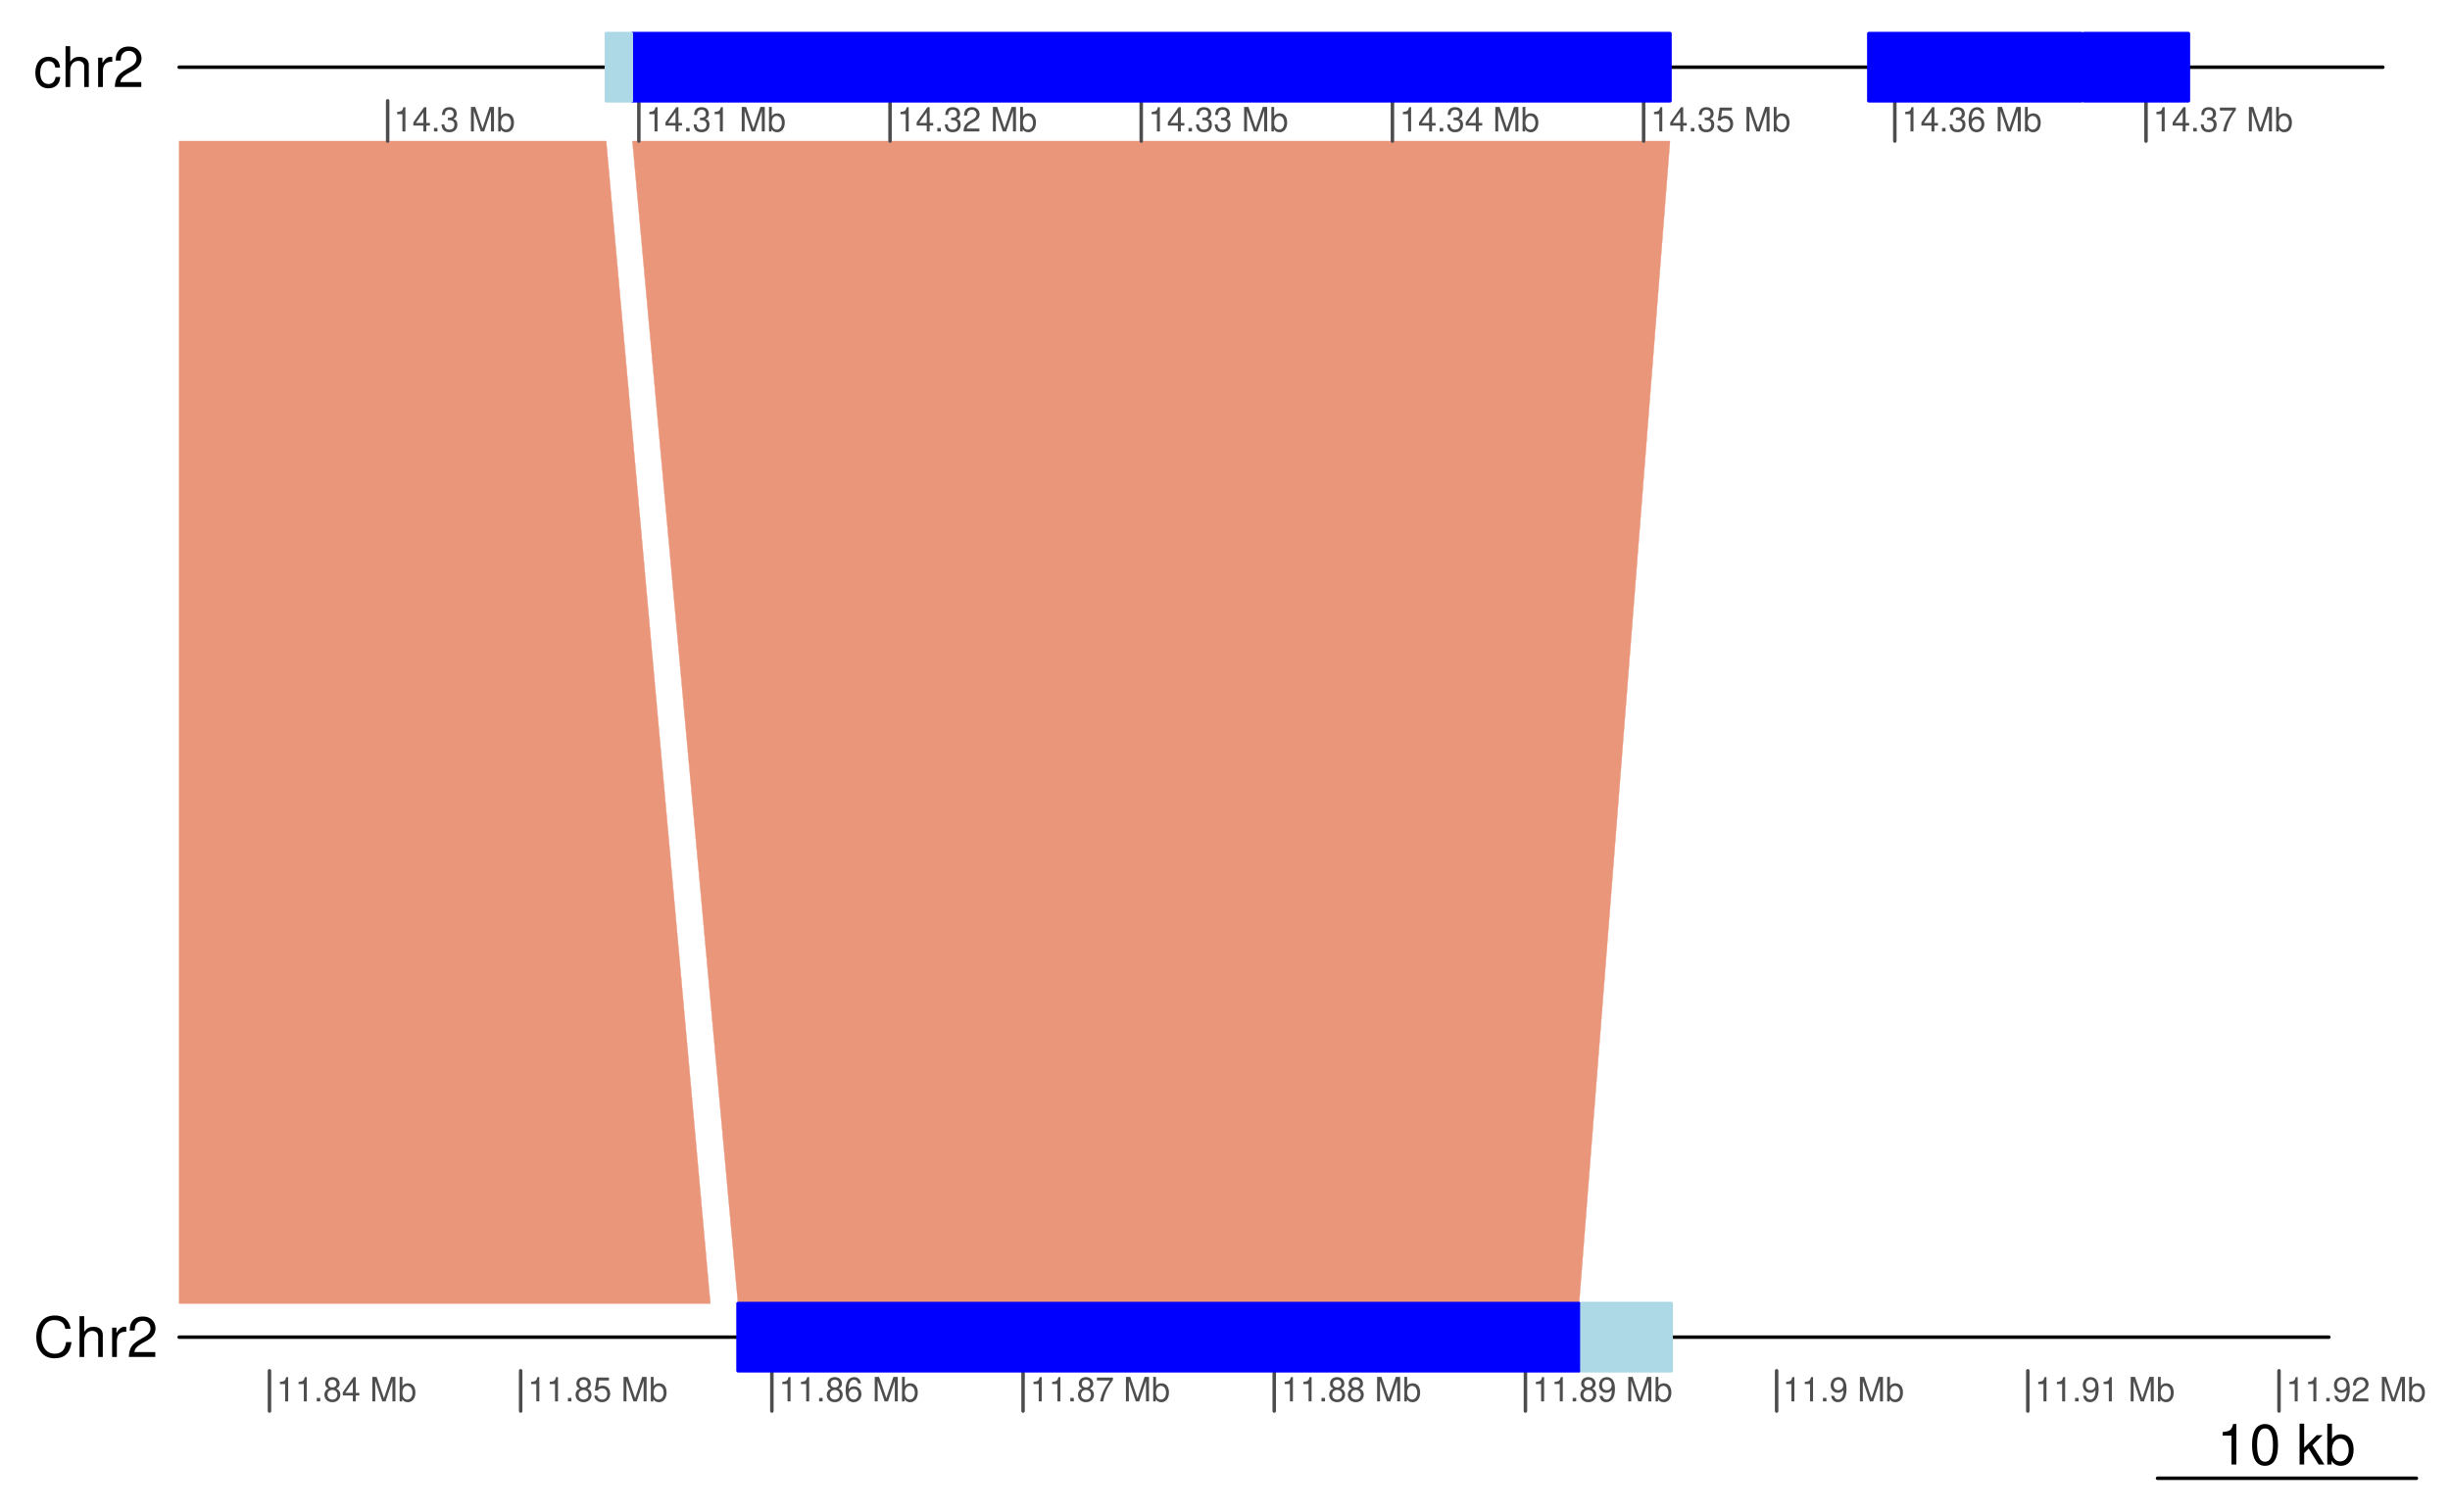 <?xml version="1.0" encoding="UTF-8"?>
<svg xmlns="http://www.w3.org/2000/svg" xmlns:xlink="http://www.w3.org/1999/xlink" width="525pt" height="324pt" viewBox="0 0 525 324" version="1.1">
<defs>
<g>
<symbol overflow="visible" id="glyph0-0">
<path style="stroke:none;" d=""/>
</symbol>
<symbol overflow="visible" id="glyph0-1">
<path style="stroke:none;" d="M 3.109 -6.188 L 3.109 0 L 4.156 0 L 4.156 -8.672 L 3.469 -8.672 C 3.094 -7.344 2.859 -7.156 1.219 -6.953 L 1.219 -6.188 Z M 3.109 -6.188 "/>
</symbol>
<symbol overflow="visible" id="glyph0-2">
<path style="stroke:none;" d="M 3.297 -8.672 C 2.516 -8.672 1.781 -8.312 1.344 -7.734 C 0.797 -6.953 0.516 -5.812 0.516 -4.203 C 0.516 -1.266 1.469 0.281 3.297 0.281 C 5.094 0.281 6.078 -1.266 6.078 -4.125 C 6.078 -5.812 5.812 -6.938 5.25 -7.734 C 4.812 -8.328 4.109 -8.672 3.297 -8.672 Z M 3.297 -7.734 C 4.438 -7.734 5 -6.578 5 -4.219 C 5 -1.75 4.453 -0.594 3.281 -0.594 C 2.156 -0.594 1.594 -1.797 1.594 -4.188 C 1.594 -6.578 2.156 -7.734 3.297 -7.734 Z M 3.297 -7.734 "/>
</symbol>
<symbol overflow="visible" id="glyph0-3">
<path style="stroke:none;" d=""/>
</symbol>
<symbol overflow="visible" id="glyph0-4">
<path style="stroke:none;" d="M 1.688 -8.75 L 0.703 -8.75 L 0.703 0 L 1.688 0 L 1.688 -2.453 L 2.656 -3.406 L 4.781 0 L 6.031 0 L 3.453 -4.109 L 5.641 -6.281 L 4.359 -6.281 L 1.688 -3.625 Z M 1.688 -8.75 "/>
</symbol>
<symbol overflow="visible" id="glyph0-5">
<path style="stroke:none;" d="M 0.641 -8.75 L 0.641 0 L 1.547 0 L 1.547 -0.797 C 2.031 -0.078 2.656 0.281 3.547 0.281 C 5.203 0.281 6.281 -1.078 6.281 -3.172 C 6.281 -5.203 5.25 -6.469 3.594 -6.469 C 2.719 -6.469 2.109 -6.141 1.641 -5.438 L 1.641 -8.75 Z M 3.391 -5.531 C 4.516 -5.531 5.234 -4.562 5.234 -3.062 C 5.234 -1.625 4.484 -0.656 3.391 -0.656 C 2.328 -0.656 1.641 -1.625 1.641 -3.094 C 1.641 -4.578 2.328 -5.531 3.391 -5.531 Z M 3.391 -5.531 "/>
</symbol>
<symbol overflow="visible" id="glyph0-6">
<path style="stroke:none;" d="M 5.656 -4.172 C 5.609 -4.781 5.469 -5.188 5.234 -5.531 C 4.797 -6.125 4.047 -6.469 3.172 -6.469 C 1.469 -6.469 0.375 -5.125 0.375 -3.031 C 0.375 -1.016 1.453 0.281 3.156 0.281 C 4.656 0.281 5.609 -0.625 5.719 -2.156 L 4.719 -2.156 C 4.547 -1.156 4.031 -0.641 3.188 -0.641 C 2.078 -0.641 1.422 -1.547 1.422 -3.031 C 1.422 -4.609 2.062 -5.547 3.156 -5.547 C 4 -5.547 4.531 -5.047 4.641 -4.172 Z M 5.656 -4.172 "/>
</symbol>
<symbol overflow="visible" id="glyph0-7">
<path style="stroke:none;" d="M 0.844 -8.75 L 0.844 0 L 1.844 0 L 1.844 -3.469 C 1.844 -4.75 2.516 -5.594 3.547 -5.594 C 3.875 -5.594 4.188 -5.5 4.422 -5.312 C 4.719 -5.094 4.844 -4.797 4.844 -4.359 L 4.844 0 L 5.828 0 L 5.828 -4.75 C 5.828 -5.812 5.078 -6.469 3.859 -6.469 C 2.969 -6.469 2.422 -6.188 1.844 -5.422 L 1.844 -8.75 Z M 0.844 -8.75 "/>
</symbol>
<symbol overflow="visible" id="glyph0-8">
<path style="stroke:none;" d="M 0.828 -6.281 L 0.828 0 L 1.844 0 L 1.844 -3.266 C 1.844 -4.781 2.469 -5.453 3.859 -5.406 L 3.859 -6.438 C 3.688 -6.453 3.594 -6.469 3.469 -6.469 C 2.812 -6.469 2.328 -6.078 1.75 -5.141 L 1.75 -6.281 Z M 0.828 -6.281 "/>
</symbol>
<symbol overflow="visible" id="glyph0-9">
<path style="stroke:none;" d="M 6.078 -1.047 L 1.594 -1.047 C 1.703 -1.766 2.094 -2.219 3.125 -2.859 L 4.328 -3.531 C 5.516 -4.188 6.125 -5.078 6.125 -6.141 C 6.125 -6.859 5.844 -7.531 5.344 -8 C 4.844 -8.453 4.219 -8.672 3.406 -8.672 C 2.328 -8.672 1.531 -8.297 1.062 -7.547 C 0.75 -7.094 0.625 -6.547 0.594 -5.672 L 1.656 -5.672 C 1.688 -6.266 1.766 -6.609 1.906 -6.906 C 2.188 -7.422 2.734 -7.75 3.375 -7.75 C 4.328 -7.75 5.047 -7.062 5.047 -6.125 C 5.047 -5.422 4.656 -4.828 3.906 -4.391 L 2.797 -3.75 C 1.016 -2.719 0.5 -1.906 0.406 -0.016 L 6.078 -0.016 Z M 6.078 -1.047 "/>
</symbol>
<symbol overflow="visible" id="glyph0-10">
<path style="stroke:none;" d="M 7.938 -6.031 C 7.594 -7.953 6.484 -8.891 4.578 -8.891 C 3.391 -8.891 2.453 -8.516 1.797 -7.797 C 1.016 -6.938 0.578 -5.688 0.578 -4.266 C 0.578 -2.828 1.016 -1.594 1.844 -0.75 C 2.516 -0.047 3.391 0.281 4.531 0.281 C 6.656 0.281 7.859 -0.875 8.125 -3.188 L 6.969 -3.188 C 6.875 -2.594 6.75 -2.188 6.578 -1.844 C 6.219 -1.109 5.469 -0.703 4.531 -0.703 C 2.797 -0.703 1.688 -2.094 1.688 -4.281 C 1.688 -6.531 2.734 -7.906 4.438 -7.906 C 5.141 -7.906 5.812 -7.703 6.172 -7.359 C 6.484 -7.062 6.672 -6.703 6.797 -6.031 Z M 7.938 -6.031 "/>
</symbol>
<symbol overflow="visible" id="glyph1-0">
<path style="stroke:none;" d=""/>
</symbol>
<symbol overflow="visible" id="glyph1-1">
<path style="stroke:none;" d="M 1.859 -3.703 L 1.859 0 L 2.5 0 L 2.5 -5.203 L 2.078 -5.203 C 1.859 -4.406 1.719 -4.297 0.734 -4.172 L 0.734 -3.703 Z M 1.859 -3.703 "/>
</symbol>
<symbol overflow="visible" id="glyph1-2">
<path style="stroke:none;" d="M 2.359 -1.266 L 2.359 0 L 2.984 0 L 2.984 -1.266 L 3.75 -1.266 L 3.75 -1.828 L 2.984 -1.828 L 2.984 -5.203 L 2.516 -5.203 L 0.203 -1.938 L 0.203 -1.266 Z M 2.359 -1.828 L 0.75 -1.828 L 2.359 -4.125 Z M 2.359 -1.828 "/>
</symbol>
<symbol overflow="visible" id="glyph1-3">
<path style="stroke:none;" d="M 1.375 -0.75 L 0.625 -0.75 L 0.625 0 L 1.375 0 Z M 1.375 -0.75 "/>
</symbol>
<symbol overflow="visible" id="glyph1-4">
<path style="stroke:none;" d="M 1.594 -2.406 L 1.938 -2.406 C 2.625 -2.406 3 -2.078 3 -1.453 C 3 -0.797 2.594 -0.391 1.938 -0.391 C 1.25 -0.391 0.906 -0.75 0.859 -1.516 L 0.234 -1.516 C 0.266 -1.094 0.328 -0.828 0.453 -0.594 C 0.719 -0.094 1.219 0.172 1.922 0.172 C 2.969 0.172 3.641 -0.469 3.641 -1.453 C 3.641 -2.125 3.391 -2.484 2.781 -2.688 C 3.25 -2.891 3.5 -3.25 3.5 -3.781 C 3.5 -4.672 2.906 -5.203 1.938 -5.203 C 0.906 -5.203 0.359 -4.625 0.344 -3.531 L 0.969 -3.531 C 0.984 -3.844 1.016 -4.031 1.094 -4.188 C 1.234 -4.484 1.547 -4.656 1.938 -4.656 C 2.5 -4.656 2.844 -4.312 2.844 -3.75 C 2.844 -3.391 2.719 -3.156 2.438 -3.047 C 2.266 -2.969 2.031 -2.938 1.594 -2.938 Z M 1.594 -2.406 "/>
</symbol>
<symbol overflow="visible" id="glyph1-5">
<path style="stroke:none;" d=""/>
</symbol>
<symbol overflow="visible" id="glyph1-6">
<path style="stroke:none;" d="M 3.375 0 L 4.844 -4.406 L 4.844 0 L 5.484 0 L 5.484 -5.25 L 4.547 -5.25 L 3.031 -0.672 L 1.469 -5.25 L 0.547 -5.25 L 0.547 0 L 1.172 0 L 1.172 -4.406 L 2.672 0 Z M 3.375 0 "/>
</symbol>
<symbol overflow="visible" id="glyph1-7">
<path style="stroke:none;" d="M 0.391 -5.25 L 0.391 0 L 0.922 0 L 0.922 -0.484 C 1.219 -0.047 1.594 0.172 2.125 0.172 C 3.125 0.172 3.766 -0.641 3.766 -1.906 C 3.766 -3.125 3.156 -3.875 2.156 -3.875 C 1.641 -3.875 1.266 -3.688 0.984 -3.266 L 0.984 -5.25 Z M 2.031 -3.328 C 2.703 -3.328 3.141 -2.734 3.141 -1.844 C 3.141 -0.984 2.688 -0.391 2.031 -0.391 C 1.391 -0.391 0.984 -0.969 0.984 -1.859 C 0.984 -2.75 1.391 -3.328 2.031 -3.328 Z M 2.031 -3.328 "/>
</symbol>
<symbol overflow="visible" id="glyph1-8">
<path style="stroke:none;" d="M 3.641 -0.625 L 0.953 -0.625 C 1.016 -1.062 1.25 -1.328 1.875 -1.719 L 2.594 -2.125 C 3.312 -2.516 3.688 -3.047 3.688 -3.688 C 3.688 -4.125 3.516 -4.531 3.203 -4.797 C 2.906 -5.078 2.531 -5.203 2.047 -5.203 C 1.391 -5.203 0.922 -4.984 0.641 -4.531 C 0.453 -4.25 0.375 -3.938 0.359 -3.406 L 1 -3.406 C 1.016 -3.766 1.062 -3.969 1.141 -4.141 C 1.312 -4.453 1.641 -4.656 2.031 -4.656 C 2.594 -4.656 3.031 -4.234 3.031 -3.672 C 3.031 -3.25 2.797 -2.891 2.344 -2.641 L 1.672 -2.25 C 0.609 -1.641 0.297 -1.141 0.25 0 L 3.641 0 Z M 3.641 -0.625 "/>
</symbol>
<symbol overflow="visible" id="glyph1-9">
<path style="stroke:none;" d="M 3.422 -5.109 L 0.797 -5.109 L 0.406 -2.328 L 1 -2.328 C 1.297 -2.672 1.531 -2.797 1.938 -2.797 C 2.625 -2.797 3.047 -2.328 3.047 -1.578 C 3.047 -0.844 2.625 -0.391 1.938 -0.391 C 1.375 -0.391 1.031 -0.672 0.891 -1.25 L 0.25 -1.25 C 0.344 -0.828 0.406 -0.641 0.562 -0.453 C 0.844 -0.062 1.375 0.172 1.938 0.172 C 2.969 0.172 3.688 -0.578 3.688 -1.656 C 3.688 -2.672 3.031 -3.359 2.047 -3.359 C 1.688 -3.359 1.391 -3.266 1.109 -3.047 L 1.297 -4.484 L 3.422 -4.484 Z M 3.422 -5.109 "/>
</symbol>
<symbol overflow="visible" id="glyph1-10">
<path style="stroke:none;" d="M 3.594 -3.859 C 3.469 -4.703 2.922 -5.203 2.141 -5.203 C 1.578 -5.203 1.078 -4.938 0.766 -4.469 C 0.453 -3.953 0.312 -3.328 0.312 -2.375 C 0.312 -1.5 0.438 -0.938 0.734 -0.484 C 1.016 -0.062 1.469 0.172 2.031 0.172 C 3 0.172 3.688 -0.562 3.688 -1.578 C 3.688 -2.531 3.047 -3.219 2.125 -3.219 C 1.625 -3.219 1.234 -3.031 0.953 -2.641 C 0.969 -3.938 1.375 -4.641 2.094 -4.641 C 2.547 -4.641 2.859 -4.359 2.953 -3.859 Z M 2.047 -2.656 C 2.672 -2.656 3.047 -2.219 3.047 -1.531 C 3.047 -0.875 2.609 -0.391 2.031 -0.391 C 1.438 -0.391 1 -0.891 1 -1.562 C 1 -2.203 1.422 -2.656 2.047 -2.656 Z M 2.047 -2.656 "/>
</symbol>
<symbol overflow="visible" id="glyph1-11">
<path style="stroke:none;" d="M 3.75 -5.109 L 0.328 -5.109 L 0.328 -4.484 L 3.094 -4.484 C 1.875 -2.75 1.375 -1.672 1 0 L 1.672 0 C 1.953 -1.641 2.594 -3.047 3.75 -4.578 Z M 3.75 -5.109 "/>
</symbol>
<symbol overflow="visible" id="glyph1-12">
<path style="stroke:none;" d="M 2.812 -2.75 C 3.344 -3.062 3.516 -3.328 3.516 -3.812 C 3.516 -4.641 2.891 -5.203 1.984 -5.203 C 1.078 -5.203 0.453 -4.641 0.453 -3.828 C 0.453 -3.328 0.609 -3.078 1.141 -2.75 C 0.547 -2.453 0.266 -2.031 0.266 -1.453 C 0.266 -0.5 0.969 0.172 1.984 0.172 C 2.984 0.172 3.688 -0.5 3.688 -1.453 C 3.688 -2.031 3.406 -2.453 2.812 -2.75 Z M 1.984 -4.641 C 2.516 -4.641 2.859 -4.328 2.859 -3.797 C 2.859 -3.312 2.516 -2.984 1.984 -2.984 C 1.438 -2.984 1.094 -3.312 1.094 -3.812 C 1.094 -4.328 1.438 -4.641 1.984 -4.641 Z M 1.984 -2.453 C 2.609 -2.453 3.047 -2.031 3.047 -1.438 C 3.047 -0.812 2.625 -0.391 1.969 -0.391 C 1.344 -0.391 0.922 -0.828 0.922 -1.422 C 0.922 -2.047 1.344 -2.453 1.984 -2.453 Z M 1.984 -2.453 "/>
</symbol>
<symbol overflow="visible" id="glyph1-13">
<path style="stroke:none;" d="M 0.375 -1.188 C 0.5 -0.344 1.047 0.172 1.828 0.172 C 2.406 0.172 2.906 -0.109 3.203 -0.578 C 3.516 -1.094 3.672 -1.719 3.672 -2.672 C 3.672 -3.547 3.531 -4.094 3.234 -4.562 C 2.953 -4.984 2.5 -5.203 1.938 -5.203 C 0.969 -5.203 0.281 -4.484 0.281 -3.469 C 0.281 -2.516 0.922 -1.844 1.844 -1.844 C 2.328 -1.844 2.688 -2.016 3.016 -2.406 C 3 -1.109 2.594 -0.391 1.875 -0.391 C 1.422 -0.391 1.109 -0.688 1.016 -1.188 Z M 1.938 -4.656 C 2.531 -4.656 2.969 -4.156 2.969 -3.484 C 2.969 -2.844 2.547 -2.406 1.922 -2.406 C 1.297 -2.406 0.922 -2.828 0.922 -3.516 C 0.922 -4.172 1.344 -4.656 1.938 -4.656 Z M 1.938 -4.656 "/>
</symbol>
</g>
</defs>
<g id="surface188">
<path style="fill:none;stroke-width:0.75;stroke-linecap:round;stroke-linejoin:round;stroke:rgb(0%,0%,0%);stroke-opacity:1;stroke-miterlimit:10;" d="M 517.801 316.801 L 462.332 316.801 "/>
<g style="fill:rgb(0%,0%,0%);fill-opacity:1;">
  <use xlink:href="#glyph0-1" x="475.066" y="313.85"/>
  <use xlink:href="#glyph0-2" x="482.066" y="313.85"/>
  <use xlink:href="#glyph0-3" x="489.066" y="313.85"/>
  <use xlink:href="#glyph0-4" x="492.066" y="313.85"/>
  <use xlink:href="#glyph0-5" x="498.066" y="313.85"/>
</g>
<g style="fill:rgb(0%,0%,0%);fill-opacity:1;">
  <use xlink:href="#glyph0-6" x="7.199" y="18.646"/>
  <use xlink:href="#glyph0-7" x="13.199" y="18.646"/>
  <use xlink:href="#glyph0-8" x="20.199" y="18.646"/>
  <use xlink:href="#glyph0-9" x="24.199" y="18.646"/>
</g>
<g style="fill:rgb(0%,0%,0%);fill-opacity:1;">
  <use xlink:href="#glyph0-10" x="7.199" y="290.807"/>
  <use xlink:href="#glyph0-7" x="16.199" y="290.807"/>
  <use xlink:href="#glyph0-8" x="23.199" y="290.807"/>
  <use xlink:href="#glyph0-9" x="27.199" y="290.807"/>
</g>
<path style="fill-rule:nonzero;fill:rgb(91.373%,58.824%,47.843%);fill-opacity:1;stroke-width:0.075;stroke-linecap:round;stroke-linejoin:round;stroke:rgb(91.373%,58.824%,47.843%);stroke-opacity:1;stroke-miterlimit:10;" d="M 38.398 30.238 L 129.898 30.238 L 152.215 279.359 L 38.398 279.359 Z M 38.398 30.238 "/>
<path style="fill-rule:nonzero;fill:rgb(91.373%,58.824%,47.843%);fill-opacity:1;stroke-width:0.075;stroke-linecap:round;stroke-linejoin:round;stroke:rgb(91.373%,58.824%,47.843%);stroke-opacity:1;stroke-miterlimit:10;" d="M 135.523 30.238 L 357.855 30.238 L 338.375 279.359 L 158.148 279.359 Z M 135.523 30.238 "/>
<path style="fill:none;stroke-width:0.75;stroke-linecap:round;stroke-linejoin:round;stroke:rgb(30.196%,30.196%,30.196%);stroke-opacity:1;stroke-miterlimit:10;" d="M 83.07 30.238 L 83.07 21.602 "/>
<path style="fill:none;stroke-width:0.75;stroke-linecap:round;stroke-linejoin:round;stroke:rgb(30.196%,30.196%,30.196%);stroke-opacity:1;stroke-miterlimit:10;" d="M 136.898 30.238 L 136.898 21.602 "/>
<path style="fill:none;stroke-width:0.75;stroke-linecap:round;stroke-linejoin:round;stroke:rgb(30.196%,30.196%,30.196%);stroke-opacity:1;stroke-miterlimit:10;" d="M 190.723 30.238 L 190.723 21.602 "/>
<path style="fill:none;stroke-width:0.75;stroke-linecap:round;stroke-linejoin:round;stroke:rgb(30.196%,30.196%,30.196%);stroke-opacity:1;stroke-miterlimit:10;" d="M 244.551 30.238 L 244.551 21.602 "/>
<path style="fill:none;stroke-width:0.75;stroke-linecap:round;stroke-linejoin:round;stroke:rgb(30.196%,30.196%,30.196%);stroke-opacity:1;stroke-miterlimit:10;" d="M 298.379 30.238 L 298.379 21.602 "/>
<path style="fill:none;stroke-width:0.75;stroke-linecap:round;stroke-linejoin:round;stroke:rgb(30.196%,30.196%,30.196%);stroke-opacity:1;stroke-miterlimit:10;" d="M 352.203 30.238 L 352.203 21.602 "/>
<path style="fill:none;stroke-width:0.75;stroke-linecap:round;stroke-linejoin:round;stroke:rgb(30.196%,30.196%,30.196%);stroke-opacity:1;stroke-miterlimit:10;" d="M 406.031 30.238 L 406.031 21.602 "/>
<path style="fill:none;stroke-width:0.75;stroke-linecap:round;stroke-linejoin:round;stroke:rgb(30.196%,30.196%,30.196%);stroke-opacity:1;stroke-miterlimit:10;" d="M 459.859 30.238 L 459.859 21.602 "/>
<g style="fill:rgb(30.196%,30.196%,30.196%);fill-opacity:1;">
  <use xlink:href="#glyph1-1" x="84.371" y="28.17"/>
  <use xlink:href="#glyph1-2" x="88.371" y="28.17"/>
  <use xlink:href="#glyph1-3" x="92.371" y="28.17"/>
  <use xlink:href="#glyph1-4" x="94.371" y="28.17"/>
  <use xlink:href="#glyph1-5" x="98.371" y="28.17"/>
  <use xlink:href="#glyph1-6" x="100.371" y="28.17"/>
  <use xlink:href="#glyph1-7" x="106.371" y="28.17"/>
</g>
<g style="fill:rgb(30.196%,30.196%,30.196%);fill-opacity:1;">
  <use xlink:href="#glyph1-1" x="138.398" y="28.17"/>
  <use xlink:href="#glyph1-2" x="142.398" y="28.17"/>
  <use xlink:href="#glyph1-3" x="146.398" y="28.17"/>
  <use xlink:href="#glyph1-4" x="148.398" y="28.17"/>
  <use xlink:href="#glyph1-1" x="152.398" y="28.17"/>
  <use xlink:href="#glyph1-5" x="156.398" y="28.17"/>
  <use xlink:href="#glyph1-6" x="158.398" y="28.17"/>
  <use xlink:href="#glyph1-7" x="164.398" y="28.17"/>
</g>
<g style="fill:rgb(30.196%,30.196%,30.196%);fill-opacity:1;">
  <use xlink:href="#glyph1-1" x="192.223" y="28.17"/>
  <use xlink:href="#glyph1-2" x="196.223" y="28.17"/>
  <use xlink:href="#glyph1-3" x="200.223" y="28.17"/>
  <use xlink:href="#glyph1-4" x="202.223" y="28.17"/>
  <use xlink:href="#glyph1-8" x="206.223" y="28.17"/>
  <use xlink:href="#glyph1-5" x="210.223" y="28.17"/>
  <use xlink:href="#glyph1-6" x="212.223" y="28.17"/>
  <use xlink:href="#glyph1-7" x="218.223" y="28.17"/>
</g>
<g style="fill:rgb(30.196%,30.196%,30.196%);fill-opacity:1;">
  <use xlink:href="#glyph1-1" x="246.051" y="28.17"/>
  <use xlink:href="#glyph1-2" x="250.051" y="28.17"/>
  <use xlink:href="#glyph1-3" x="254.051" y="28.17"/>
  <use xlink:href="#glyph1-4" x="256.051" y="28.17"/>
  <use xlink:href="#glyph1-4" x="260.051" y="28.17"/>
  <use xlink:href="#glyph1-5" x="264.051" y="28.17"/>
  <use xlink:href="#glyph1-6" x="266.051" y="28.17"/>
  <use xlink:href="#glyph1-7" x="272.051" y="28.17"/>
</g>
<g style="fill:rgb(30.196%,30.196%,30.196%);fill-opacity:1;">
  <use xlink:href="#glyph1-1" x="299.879" y="28.17"/>
  <use xlink:href="#glyph1-2" x="303.879" y="28.17"/>
  <use xlink:href="#glyph1-3" x="307.879" y="28.17"/>
  <use xlink:href="#glyph1-4" x="309.879" y="28.17"/>
  <use xlink:href="#glyph1-2" x="313.879" y="28.17"/>
  <use xlink:href="#glyph1-5" x="317.879" y="28.17"/>
  <use xlink:href="#glyph1-6" x="319.879" y="28.17"/>
  <use xlink:href="#glyph1-7" x="325.879" y="28.17"/>
</g>
<g style="fill:rgb(30.196%,30.196%,30.196%);fill-opacity:1;">
  <use xlink:href="#glyph1-1" x="353.703" y="28.17"/>
  <use xlink:href="#glyph1-2" x="357.703" y="28.17"/>
  <use xlink:href="#glyph1-3" x="361.703" y="28.17"/>
  <use xlink:href="#glyph1-4" x="363.703" y="28.17"/>
  <use xlink:href="#glyph1-9" x="367.703" y="28.17"/>
  <use xlink:href="#glyph1-5" x="371.703" y="28.17"/>
  <use xlink:href="#glyph1-6" x="373.703" y="28.17"/>
  <use xlink:href="#glyph1-7" x="379.703" y="28.17"/>
</g>
<g style="fill:rgb(30.196%,30.196%,30.196%);fill-opacity:1;">
  <use xlink:href="#glyph1-1" x="407.531" y="28.17"/>
  <use xlink:href="#glyph1-2" x="411.531" y="28.17"/>
  <use xlink:href="#glyph1-3" x="415.531" y="28.17"/>
  <use xlink:href="#glyph1-4" x="417.531" y="28.17"/>
  <use xlink:href="#glyph1-10" x="421.531" y="28.17"/>
  <use xlink:href="#glyph1-5" x="425.531" y="28.17"/>
  <use xlink:href="#glyph1-6" x="427.531" y="28.17"/>
  <use xlink:href="#glyph1-7" x="433.531" y="28.17"/>
</g>
<g style="fill:rgb(30.196%,30.196%,30.196%);fill-opacity:1;">
  <use xlink:href="#glyph1-1" x="461.359" y="28.17"/>
  <use xlink:href="#glyph1-2" x="465.359" y="28.17"/>
  <use xlink:href="#glyph1-3" x="469.359" y="28.17"/>
  <use xlink:href="#glyph1-4" x="471.359" y="28.17"/>
  <use xlink:href="#glyph1-11" x="475.359" y="28.17"/>
  <use xlink:href="#glyph1-5" x="479.359" y="28.17"/>
  <use xlink:href="#glyph1-6" x="481.359" y="28.17"/>
  <use xlink:href="#glyph1-7" x="487.359" y="28.17"/>
</g>
<path style="fill:none;stroke-width:0.75;stroke-linecap:round;stroke-linejoin:round;stroke:rgb(0%,0%,0%);stroke-opacity:1;stroke-miterlimit:10;" d="M 38.398 14.398 L 510.602 14.398 "/>
<path style="fill-rule:nonzero;fill:rgb(0%,0%,100%);fill-opacity:1;stroke-width:0.75;stroke-linecap:round;stroke-linejoin:round;stroke:rgb(0%,0%,100%);stroke-opacity:1;stroke-miterlimit:10;" d="M 135.523 21.602 L 135.523 7.199 L 357.855 7.199 L 357.855 21.602 Z M 135.523 21.602 "/>
<path style="fill-rule:nonzero;fill:rgb(0%,0%,100%);fill-opacity:1;stroke-width:0.75;stroke-linecap:round;stroke-linejoin:round;stroke:rgb(0%,0%,100%);stroke-opacity:1;stroke-miterlimit:10;" d="M 400.461 21.602 L 400.461 7.199 L 446.008 7.199 L 446.008 21.602 Z M 400.461 21.602 "/>
<path style="fill-rule:nonzero;fill:rgb(0%,0%,100%);fill-opacity:1;stroke-width:0.75;stroke-linecap:round;stroke-linejoin:round;stroke:rgb(0%,0%,100%);stroke-opacity:1;stroke-miterlimit:10;" d="M 446.531 21.602 L 446.531 7.199 L 468.945 7.199 L 468.945 21.602 Z M 446.531 21.602 "/>
<path style="fill-rule:nonzero;fill:rgb(67.843%,84.706%,90.196%);fill-opacity:1;stroke-width:0.75;stroke-linecap:round;stroke-linejoin:round;stroke:rgb(67.843%,84.706%,90.196%);stroke-opacity:1;stroke-miterlimit:10;" d="M 129.934 21.602 L 129.934 7.199 L 135.281 7.199 L 135.281 21.602 Z M 129.934 21.602 "/>
<path style="fill:none;stroke-width:0.75;stroke-linecap:round;stroke-linejoin:round;stroke:rgb(30.196%,30.196%,30.196%);stroke-opacity:1;stroke-miterlimit:10;" d="M 57.746 302.398 L 57.746 293.762 "/>
<path style="fill:none;stroke-width:0.75;stroke-linecap:round;stroke-linejoin:round;stroke:rgb(30.196%,30.196%,30.196%);stroke-opacity:1;stroke-miterlimit:10;" d="M 111.57 302.398 L 111.57 293.762 "/>
<path style="fill:none;stroke-width:0.75;stroke-linecap:round;stroke-linejoin:round;stroke:rgb(30.196%,30.196%,30.196%);stroke-opacity:1;stroke-miterlimit:10;" d="M 165.398 302.398 L 165.398 293.762 "/>
<path style="fill:none;stroke-width:0.75;stroke-linecap:round;stroke-linejoin:round;stroke:rgb(30.196%,30.196%,30.196%);stroke-opacity:1;stroke-miterlimit:10;" d="M 219.227 302.398 L 219.227 293.762 "/>
<path style="fill:none;stroke-width:0.75;stroke-linecap:round;stroke-linejoin:round;stroke:rgb(30.196%,30.196%,30.196%);stroke-opacity:1;stroke-miterlimit:10;" d="M 273.051 302.398 L 273.051 293.762 "/>
<path style="fill:none;stroke-width:0.75;stroke-linecap:round;stroke-linejoin:round;stroke:rgb(30.196%,30.196%,30.196%);stroke-opacity:1;stroke-miterlimit:10;" d="M 326.879 302.398 L 326.879 293.762 "/>
<path style="fill:none;stroke-width:0.75;stroke-linecap:round;stroke-linejoin:round;stroke:rgb(30.196%,30.196%,30.196%);stroke-opacity:1;stroke-miterlimit:10;" d="M 380.707 302.398 L 380.707 293.762 "/>
<path style="fill:none;stroke-width:0.75;stroke-linecap:round;stroke-linejoin:round;stroke:rgb(30.196%,30.196%,30.196%);stroke-opacity:1;stroke-miterlimit:10;" d="M 434.531 302.398 L 434.531 293.762 "/>
<path style="fill:none;stroke-width:0.75;stroke-linecap:round;stroke-linejoin:round;stroke:rgb(30.196%,30.196%,30.196%);stroke-opacity:1;stroke-miterlimit:10;" d="M 488.359 302.398 L 488.359 293.762 "/>
<g style="fill:rgb(30.196%,30.196%,30.196%);fill-opacity:1;">
  <use xlink:href="#glyph1-1" x="59.246" y="300.326"/>
  <use xlink:href="#glyph1-1" x="63.246" y="300.326"/>
  <use xlink:href="#glyph1-3" x="67.246" y="300.326"/>
  <use xlink:href="#glyph1-12" x="69.246" y="300.326"/>
  <use xlink:href="#glyph1-2" x="73.246" y="300.326"/>
  <use xlink:href="#glyph1-5" x="77.246" y="300.326"/>
  <use xlink:href="#glyph1-6" x="79.246" y="300.326"/>
  <use xlink:href="#glyph1-7" x="85.246" y="300.326"/>
</g>
<g style="fill:rgb(30.196%,30.196%,30.196%);fill-opacity:1;">
  <use xlink:href="#glyph1-1" x="113.07" y="300.326"/>
  <use xlink:href="#glyph1-1" x="117.07" y="300.326"/>
  <use xlink:href="#glyph1-3" x="121.07" y="300.326"/>
  <use xlink:href="#glyph1-12" x="123.07" y="300.326"/>
  <use xlink:href="#glyph1-9" x="127.07" y="300.326"/>
  <use xlink:href="#glyph1-5" x="131.07" y="300.326"/>
  <use xlink:href="#glyph1-6" x="133.07" y="300.326"/>
  <use xlink:href="#glyph1-7" x="139.07" y="300.326"/>
</g>
<g style="fill:rgb(30.196%,30.196%,30.196%);fill-opacity:1;">
  <use xlink:href="#glyph1-1" x="166.898" y="300.326"/>
  <use xlink:href="#glyph1-1" x="170.898" y="300.326"/>
  <use xlink:href="#glyph1-3" x="174.898" y="300.326"/>
  <use xlink:href="#glyph1-12" x="176.898" y="300.326"/>
  <use xlink:href="#glyph1-10" x="180.898" y="300.326"/>
  <use xlink:href="#glyph1-5" x="184.898" y="300.326"/>
  <use xlink:href="#glyph1-6" x="186.898" y="300.326"/>
  <use xlink:href="#glyph1-7" x="192.898" y="300.326"/>
</g>
<g style="fill:rgb(30.196%,30.196%,30.196%);fill-opacity:1;">
  <use xlink:href="#glyph1-1" x="220.727" y="300.326"/>
  <use xlink:href="#glyph1-1" x="224.727" y="300.326"/>
  <use xlink:href="#glyph1-3" x="228.727" y="300.326"/>
  <use xlink:href="#glyph1-12" x="230.727" y="300.326"/>
  <use xlink:href="#glyph1-11" x="234.727" y="300.326"/>
  <use xlink:href="#glyph1-5" x="238.727" y="300.326"/>
  <use xlink:href="#glyph1-6" x="240.727" y="300.326"/>
  <use xlink:href="#glyph1-7" x="246.727" y="300.326"/>
</g>
<g style="fill:rgb(30.196%,30.196%,30.196%);fill-opacity:1;">
  <use xlink:href="#glyph1-1" x="274.551" y="300.326"/>
  <use xlink:href="#glyph1-1" x="278.551" y="300.326"/>
  <use xlink:href="#glyph1-3" x="282.551" y="300.326"/>
  <use xlink:href="#glyph1-12" x="284.551" y="300.326"/>
  <use xlink:href="#glyph1-12" x="288.551" y="300.326"/>
  <use xlink:href="#glyph1-5" x="292.551" y="300.326"/>
  <use xlink:href="#glyph1-6" x="294.551" y="300.326"/>
  <use xlink:href="#glyph1-7" x="300.551" y="300.326"/>
</g>
<g style="fill:rgb(30.196%,30.196%,30.196%);fill-opacity:1;">
  <use xlink:href="#glyph1-1" x="328.379" y="300.326"/>
  <use xlink:href="#glyph1-1" x="332.379" y="300.326"/>
  <use xlink:href="#glyph1-3" x="336.379" y="300.326"/>
  <use xlink:href="#glyph1-12" x="338.379" y="300.326"/>
  <use xlink:href="#glyph1-13" x="342.379" y="300.326"/>
  <use xlink:href="#glyph1-5" x="346.379" y="300.326"/>
  <use xlink:href="#glyph1-6" x="348.379" y="300.326"/>
  <use xlink:href="#glyph1-7" x="354.379" y="300.326"/>
</g>
<g style="fill:rgb(30.196%,30.196%,30.196%);fill-opacity:1;">
  <use xlink:href="#glyph1-1" x="382.008" y="300.326"/>
  <use xlink:href="#glyph1-1" x="386.008" y="300.326"/>
  <use xlink:href="#glyph1-3" x="390.008" y="300.326"/>
  <use xlink:href="#glyph1-13" x="392.008" y="300.326"/>
  <use xlink:href="#glyph1-5" x="396.008" y="300.326"/>
  <use xlink:href="#glyph1-6" x="398.008" y="300.326"/>
  <use xlink:href="#glyph1-7" x="404.008" y="300.326"/>
</g>
<g style="fill:rgb(30.196%,30.196%,30.196%);fill-opacity:1;">
  <use xlink:href="#glyph1-1" x="436.031" y="300.326"/>
  <use xlink:href="#glyph1-1" x="440.031" y="300.326"/>
  <use xlink:href="#glyph1-3" x="444.031" y="300.326"/>
  <use xlink:href="#glyph1-13" x="446.031" y="300.326"/>
  <use xlink:href="#glyph1-1" x="450.031" y="300.326"/>
  <use xlink:href="#glyph1-5" x="454.031" y="300.326"/>
  <use xlink:href="#glyph1-6" x="456.031" y="300.326"/>
  <use xlink:href="#glyph1-7" x="462.031" y="300.326"/>
</g>
<g style="fill:rgb(30.196%,30.196%,30.196%);fill-opacity:1;">
  <use xlink:href="#glyph1-1" x="489.859" y="300.326"/>
  <use xlink:href="#glyph1-1" x="493.859" y="300.326"/>
  <use xlink:href="#glyph1-3" x="497.859" y="300.326"/>
  <use xlink:href="#glyph1-13" x="499.859" y="300.326"/>
  <use xlink:href="#glyph1-8" x="503.859" y="300.326"/>
  <use xlink:href="#glyph1-5" x="507.859" y="300.326"/>
  <use xlink:href="#glyph1-6" x="509.859" y="300.326"/>
  <use xlink:href="#glyph1-7" x="515.859" y="300.326"/>
</g>
<path style="fill:none;stroke-width:0.75;stroke-linecap:round;stroke-linejoin:round;stroke:rgb(0%,0%,0%);stroke-opacity:1;stroke-miterlimit:10;" d="M 38.398 286.559 L 499.039 286.559 "/>
<path style="fill-rule:nonzero;fill:rgb(0%,0%,100%);fill-opacity:1;stroke-width:0.75;stroke-linecap:round;stroke-linejoin:round;stroke:rgb(0%,0%,100%);stroke-opacity:1;stroke-miterlimit:10;" d="M 158.148 293.762 L 158.148 279.359 L 338.375 279.359 L 338.375 293.762 Z M 158.148 293.762 "/>
<path style="fill-rule:nonzero;fill:rgb(67.843%,84.706%,90.196%);fill-opacity:1;stroke-width:0.75;stroke-linecap:round;stroke-linejoin:round;stroke:rgb(67.843%,84.706%,90.196%);stroke-opacity:1;stroke-miterlimit:10;" d="M 338.969 293.762 L 338.969 279.359 L 358.113 279.359 L 358.113 293.762 Z M 338.969 293.762 "/>
</g>
</svg>
